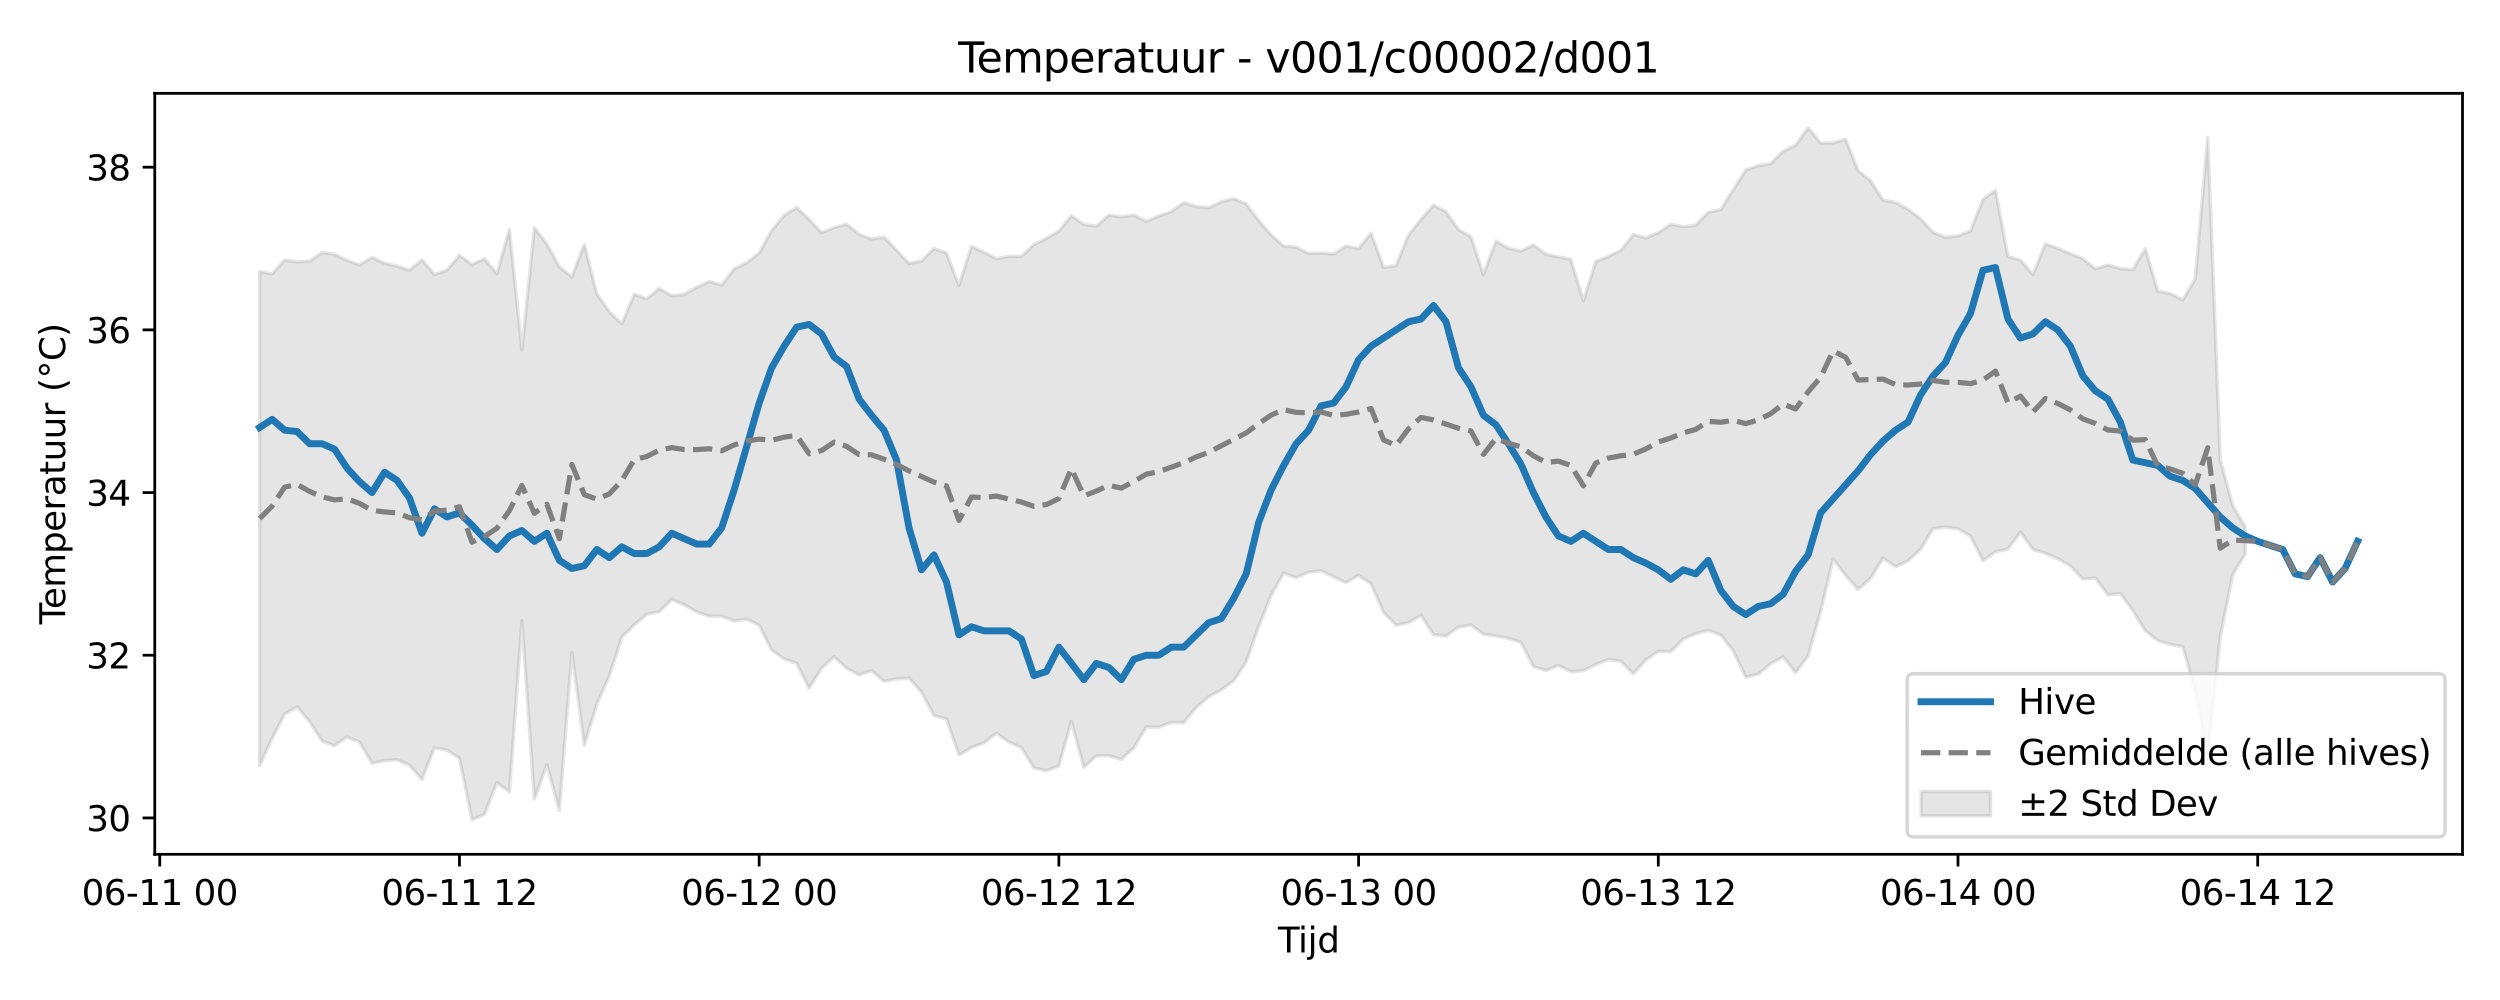 <?xml version="1.0" encoding="utf-8" standalone="no"?>
<!DOCTYPE svg PUBLIC "-//W3C//DTD SVG 1.1//EN"
  "http://www.w3.org/Graphics/SVG/1.1/DTD/svg11.dtd">
<svg xmlns:xlink="http://www.w3.org/1999/xlink" width="720pt" height="288pt" viewBox="0 0 720 288" xmlns="http://www.w3.org/2000/svg" version="1.1">
 <defs>
  <style type="text/css">*{stroke-linejoin: round; stroke-linecap: butt}</style>
 </defs>
 <g id="figure_1">
  <g id="patch_1">
   <path d="M 0 288 
L 720 288 
L 720 0 
L 0 0 
z
" style="fill: #ffffff"/>
  </g>
  <g id="axes_1">
   <g id="patch_2">
    <path d="M 44.57 246.04 
L 709.2 246.04 
L 709.2 26.88 
L 44.57 26.88 
z
" style="fill: #ffffff"/>
   </g>
   <g id="FillBetweenPolyCollection_1">
    <defs>
     <path id="m938de0f14d" d="M 74.78 -209.809 
L 74.78 -67.483 
L 78.377 -75.371 
L 81.973 -82.277 
L 85.57 -84.414 
L 89.166 -80.176 
L 92.763 -74.557 
L 96.359 -73.256 
L 99.956 -75.743 
L 103.552 -74.302 
L 107.149 -68.144 
L 110.745 -68.948 
L 114.342 -69.204 
L 117.938 -67.615 
L 121.535 -63.494 
L 125.131 -72.645 
L 128.728 -71.945 
L 132.324 -69.636 
L 135.921 -51.922 
L 139.517 -53.451 
L 143.114 -62.579 
L 146.71 -59.957 
L 150.307 -109.214 
L 153.903 -57.867 
L 157.5 -67.83 
L 161.096 -54.57 
L 164.693 -100.168 
L 168.289 -73.438 
L 171.885 -85.16 
L 175.482 -93.314 
L 179.078 -104.472 
L 182.675 -108.017 
L 186.271 -111.074 
L 189.868 -111.823 
L 193.464 -115.355 
L 197.061 -113.808 
L 200.657 -111.773 
L 204.254 -110.541 
L 207.85 -110.522 
L 211.447 -109.146 
L 215.043 -109.671 
L 218.64 -107.914 
L 222.236 -100.772 
L 225.833 -98.236 
L 229.429 -96.966 
L 233.026 -89.824 
L 236.622 -95.504 
L 240.219 -98.843 
L 243.815 -95.508 
L 247.412 -93.635 
L 251.008 -94.845 
L 254.605 -91.783 
L 258.201 -92.502 
L 261.798 -92.654 
L 265.394 -88.674 
L 268.991 -81.882 
L 272.587 -80.951 
L 276.183 -70.535 
L 279.78 -72.698 
L 283.376 -74.042 
L 286.973 -76.797 
L 290.569 -74.305 
L 294.166 -72.668 
L 297.762 -66.829 
L 301.359 -66.032 
L 304.955 -67.383 
L 308.552 -80.233 
L 312.148 -67.011 
L 315.745 -70.298 
L 319.341 -70.374 
L 322.938 -69.285 
L 326.534 -72.6 
L 330.131 -78.626 
L 333.727 -78.545 
L 337.324 -79.96 
L 340.92 -79.872 
L 344.517 -84.276 
L 348.113 -87.319 
L 351.71 -89.286 
L 355.306 -91.945 
L 358.903 -97.376 
L 362.499 -107.53 
L 366.096 -116.555 
L 369.692 -122.93 
L 373.289 -121.634 
L 376.885 -123.227 
L 380.481 -123.593 
L 384.078 -121.865 
L 387.674 -120.191 
L 391.271 -122.288 
L 394.867 -119.856 
L 398.464 -111.59 
L 402.06 -107.961 
L 405.657 -108.682 
L 409.253 -110.804 
L 412.85 -105.227 
L 416.446 -104.795 
L 420.043 -107.415 
L 423.639 -107.963 
L 427.236 -105.36 
L 430.832 -104.837 
L 434.429 -104.134 
L 438.025 -103.03 
L 441.622 -96.007 
L 445.218 -94.895 
L 448.815 -96.356 
L 452.411 -94.564 
L 456.008 -94.842 
L 459.604 -96.649 
L 463.201 -98.021 
L 466.797 -97.559 
L 470.394 -93.936 
L 473.99 -97.914 
L 477.587 -100.415 
L 481.183 -100.31 
L 484.779 -103.933 
L 488.376 -105.518 
L 491.972 -106.46 
L 495.569 -105.154 
L 499.165 -100.546 
L 502.762 -92.987 
L 506.358 -93.834 
L 509.955 -96.825 
L 513.551 -98.827 
L 517.148 -94.245 
L 520.744 -99.171 
L 524.341 -111.856 
L 527.937 -126.971 
L 531.534 -122.296 
L 535.13 -118.226 
L 538.727 -121.436 
L 542.323 -127.272 
L 545.92 -124.782 
L 549.516 -126.485 
L 553.113 -129.761 
L 556.709 -135.721 
L 560.306 -136.194 
L 563.902 -135.706 
L 567.499 -133.562 
L 571.095 -126.491 
L 574.692 -129.089 
L 578.288 -129.879 
L 581.885 -134.771 
L 585.481 -129.78 
L 589.077 -128.637 
L 592.674 -127.107 
L 596.27 -125.012 
L 599.867 -121.181 
L 603.463 -121.557 
L 607.06 -116.658 
L 610.656 -117.056 
L 614.253 -112.173 
L 617.849 -106.336 
L 621.446 -103.498 
L 625.042 -102.397 
L 628.639 -101.765 
L 632.235 -89.102 
L 635.832 -69.577 
L 639.428 -104.735 
L 643.025 -122.538 
L 646.621 -128.417 
L 646.621 -136.147 
L 646.621 -136.147 
L 643.025 -142.416 
L 639.428 -155.534 
L 635.832 -248.476 
L 632.235 -207.673 
L 628.639 -201.608 
L 625.042 -203.474 
L 621.446 -204.091 
L 617.849 -216.402 
L 614.253 -210.305 
L 610.656 -210.628 
L 607.06 -211.677 
L 603.463 -210.552 
L 599.867 -213.531 
L 596.27 -214.906 
L 592.674 -216.455 
L 589.077 -217.788 
L 585.481 -208.888 
L 581.885 -213.085 
L 578.288 -214.099 
L 574.692 -233.162 
L 571.095 -230.606 
L 567.499 -221.452 
L 563.902 -220.09 
L 560.306 -219.601 
L 556.709 -221.116 
L 553.113 -224.993 
L 549.516 -227.748 
L 545.92 -229.712 
L 542.323 -230.345 
L 538.727 -235.921 
L 535.13 -238.871 
L 531.534 -247.919 
L 527.937 -246.836 
L 524.341 -246.803 
L 520.744 -251.158 
L 517.148 -246.193 
L 513.551 -244.437 
L 509.955 -240.862 
L 506.358 -240.282 
L 502.762 -239.011 
L 499.165 -233.348 
L 495.569 -227.624 
L 491.972 -226.876 
L 488.376 -223.133 
L 484.779 -222.71 
L 481.183 -223.432 
L 477.587 -220.985 
L 473.99 -219.47 
L 470.394 -220.436 
L 466.797 -215.92 
L 463.201 -214.119 
L 459.604 -212.703 
L 456.008 -201.347 
L 452.411 -213.338 
L 448.815 -214 
L 445.218 -214.792 
L 441.622 -217.473 
L 438.025 -215.693 
L 434.429 -216.484 
L 430.832 -218.571 
L 427.236 -208.919 
L 423.639 -219.795 
L 420.043 -221.905 
L 416.446 -226.979 
L 412.85 -228.89 
L 409.253 -224.763 
L 405.657 -220.304 
L 402.06 -211.498 
L 398.464 -210.993 
L 394.867 -220.843 
L 391.271 -216.403 
L 387.674 -217.16 
L 384.078 -214.818 
L 380.481 -215.097 
L 376.885 -215.017 
L 373.289 -216.833 
L 369.692 -217.099 
L 366.096 -220.351 
L 362.499 -224.467 
L 358.903 -229.267 
L 355.306 -230.793 
L 351.71 -229.883 
L 348.113 -228.169 
L 344.517 -228.534 
L 340.92 -229.592 
L 337.324 -227.049 
L 333.727 -225.787 
L 330.131 -224.256 
L 326.534 -226.043 
L 322.938 -225.565 
L 319.341 -226.038 
L 315.745 -222.879 
L 312.148 -223.377 
L 308.552 -225.847 
L 304.955 -221.444 
L 301.359 -219.336 
L 297.762 -217.536 
L 294.166 -214.15 
L 290.569 -214.187 
L 286.973 -213.479 
L 283.376 -215.342 
L 279.78 -217.021 
L 276.183 -205.741 
L 272.587 -215.126 
L 268.991 -216.426 
L 265.394 -212.87 
L 261.798 -212.124 
L 258.201 -215.957 
L 254.605 -219.689 
L 251.008 -219.192 
L 247.412 -220.514 
L 243.815 -223.438 
L 240.219 -222.445 
L 236.622 -220.988 
L 233.026 -224.846 
L 229.429 -228.227 
L 225.833 -225.953 
L 222.236 -221.632 
L 218.64 -215.159 
L 215.043 -212.287 
L 211.447 -210.58 
L 207.85 -205.858 
L 204.254 -206.955 
L 200.657 -205.276 
L 197.061 -203.241 
L 193.464 -202.81 
L 189.868 -204.947 
L 186.271 -201.959 
L 182.675 -203.231 
L 179.078 -194.71 
L 175.482 -198.19 
L 171.885 -203.351 
L 168.289 -217.62 
L 164.693 -208.254 
L 161.096 -211.165 
L 157.5 -217.687 
L 153.903 -222.444 
L 150.307 -187.132 
L 146.71 -221.916 
L 143.114 -209.142 
L 139.517 -213.533 
L 135.921 -211.783 
L 132.324 -214.505 
L 128.728 -210.189 
L 125.131 -208.93 
L 121.535 -213.173 
L 117.938 -210.167 
L 114.342 -211.368 
L 110.745 -212.182 
L 107.149 -213.878 
L 103.552 -211.735 
L 99.956 -212.972 
L 96.359 -214.789 
L 92.763 -215.273 
L 89.166 -212.778 
L 85.57 -212.556 
L 81.973 -213.131 
L 78.377 -209.105 
L 74.78 -209.809 
z
" style="stroke: #808080; stroke-opacity: 0.2"/>
    </defs>
    <g clip-path="url(#p1be2d52d8b)">
     <use xlink:href="#m938de0f14d" x="0" y="288" style="fill: #808080; fill-opacity: 0.2; stroke: #808080; stroke-opacity: 0.2"/>
    </g>
   </g>
   <g id="matplotlib.axis_1">
    <g id="xtick_1">
     <g id="line2d_1">
      <defs>
       <path id="mebeffc615c" d="M 0 0 
L 0 3.5 
" style="stroke: #000000; stroke-width: 0.8"/>
      </defs>
      <g>
       <use xlink:href="#mebeffc615c" x="46.009" y="246.04" style="stroke: #000000; stroke-width: 0.8"/>
      </g>
     </g>
     <g id="text_1">
      <!-- 06-11 00 -->
      <g transform="translate(23.528 260.638) scale(0.1 -0.1)">
       <defs>
        <path id="DejaVuSans-30" d="M 2034 4250 
Q 1547 4250 1301 3770 
Q 1056 3291 1056 2328 
Q 1056 1369 1301 889 
Q 1547 409 2034 409 
Q 2525 409 2770 889 
Q 3016 1369 3016 2328 
Q 3016 3291 2770 3770 
Q 2525 4250 2034 4250 
z
M 2034 4750 
Q 2819 4750 3233 4129 
Q 3647 3509 3647 2328 
Q 3647 1150 3233 529 
Q 2819 -91 2034 -91 
Q 1250 -91 836 529 
Q 422 1150 422 2328 
Q 422 3509 836 4129 
Q 1250 4750 2034 4750 
z
" transform="scale(0.016)"/>
        <path id="DejaVuSans-36" d="M 2113 2584 
Q 1688 2584 1439 2293 
Q 1191 2003 1191 1497 
Q 1191 994 1439 701 
Q 1688 409 2113 409 
Q 2538 409 2786 701 
Q 3034 994 3034 1497 
Q 3034 2003 2786 2293 
Q 2538 2584 2113 2584 
z
M 3366 4563 
L 3366 3988 
Q 3128 4100 2886 4159 
Q 2644 4219 2406 4219 
Q 1781 4219 1451 3797 
Q 1122 3375 1075 2522 
Q 1259 2794 1537 2939 
Q 1816 3084 2150 3084 
Q 2853 3084 3261 2657 
Q 3669 2231 3669 1497 
Q 3669 778 3244 343 
Q 2819 -91 2113 -91 
Q 1303 -91 875 529 
Q 447 1150 447 2328 
Q 447 3434 972 4092 
Q 1497 4750 2381 4750 
Q 2619 4750 2861 4703 
Q 3103 4656 3366 4563 
z
" transform="scale(0.016)"/>
        <path id="DejaVuSans-2d" d="M 313 2009 
L 1997 2009 
L 1997 1497 
L 313 1497 
L 313 2009 
z
" transform="scale(0.016)"/>
        <path id="DejaVuSans-31" d="M 794 531 
L 1825 531 
L 1825 4091 
L 703 3866 
L 703 4441 
L 1819 4666 
L 2450 4666 
L 2450 531 
L 3481 531 
L 3481 0 
L 794 0 
L 794 531 
z
" transform="scale(0.016)"/>
        <path id="DejaVuSans-20" transform="scale(0.016)"/>
       </defs>
       <use xlink:href="#DejaVuSans-30"/>
       <use xlink:href="#DejaVuSans-36" transform="translate(63.623 0)"/>
       <use xlink:href="#DejaVuSans-2d" transform="translate(127.246 0)"/>
       <use xlink:href="#DejaVuSans-31" transform="translate(163.33 0)"/>
       <use xlink:href="#DejaVuSans-31" transform="translate(226.953 0)"/>
       <use xlink:href="#DejaVuSans-20" transform="translate(290.576 0)"/>
       <use xlink:href="#DejaVuSans-30" transform="translate(322.363 0)"/>
       <use xlink:href="#DejaVuSans-30" transform="translate(385.986 0)"/>
      </g>
     </g>
    </g>
    <g id="xtick_2">
     <g id="line2d_2">
      <g>
       <use xlink:href="#mebeffc615c" x="132.324" y="246.04" style="stroke: #000000; stroke-width: 0.8"/>
      </g>
     </g>
     <g id="text_2">
      <!-- 06-11 12 -->
      <g transform="translate(109.844 260.638) scale(0.1 -0.1)">
       <defs>
        <path id="DejaVuSans-32" d="M 1228 531 
L 3431 531 
L 3431 0 
L 469 0 
L 469 531 
Q 828 903 1448 1529 
Q 2069 2156 2228 2338 
Q 2531 2678 2651 2914 
Q 2772 3150 2772 3378 
Q 2772 3750 2511 3984 
Q 2250 4219 1831 4219 
Q 1534 4219 1204 4116 
Q 875 4013 500 3803 
L 500 4441 
Q 881 4594 1212 4672 
Q 1544 4750 1819 4750 
Q 2544 4750 2975 4387 
Q 3406 4025 3406 3419 
Q 3406 3131 3298 2873 
Q 3191 2616 2906 2266 
Q 2828 2175 2409 1742 
Q 1991 1309 1228 531 
z
" transform="scale(0.016)"/>
       </defs>
       <use xlink:href="#DejaVuSans-30"/>
       <use xlink:href="#DejaVuSans-36" transform="translate(63.623 0)"/>
       <use xlink:href="#DejaVuSans-2d" transform="translate(127.246 0)"/>
       <use xlink:href="#DejaVuSans-31" transform="translate(163.33 0)"/>
       <use xlink:href="#DejaVuSans-31" transform="translate(226.953 0)"/>
       <use xlink:href="#DejaVuSans-20" transform="translate(290.576 0)"/>
       <use xlink:href="#DejaVuSans-31" transform="translate(322.363 0)"/>
       <use xlink:href="#DejaVuSans-32" transform="translate(385.986 0)"/>
      </g>
     </g>
    </g>
    <g id="xtick_3">
     <g id="line2d_3">
      <g>
       <use xlink:href="#mebeffc615c" x="218.64" y="246.04" style="stroke: #000000; stroke-width: 0.8"/>
      </g>
     </g>
     <g id="text_3">
      <!-- 06-12 00 -->
      <g transform="translate(196.159 260.638) scale(0.1 -0.1)">
       <use xlink:href="#DejaVuSans-30"/>
       <use xlink:href="#DejaVuSans-36" transform="translate(63.623 0)"/>
       <use xlink:href="#DejaVuSans-2d" transform="translate(127.246 0)"/>
       <use xlink:href="#DejaVuSans-31" transform="translate(163.33 0)"/>
       <use xlink:href="#DejaVuSans-32" transform="translate(226.953 0)"/>
       <use xlink:href="#DejaVuSans-20" transform="translate(290.576 0)"/>
       <use xlink:href="#DejaVuSans-30" transform="translate(322.363 0)"/>
       <use xlink:href="#DejaVuSans-30" transform="translate(385.986 0)"/>
      </g>
     </g>
    </g>
    <g id="xtick_4">
     <g id="line2d_4">
      <g>
       <use xlink:href="#mebeffc615c" x="304.955" y="246.04" style="stroke: #000000; stroke-width: 0.8"/>
      </g>
     </g>
     <g id="text_4">
      <!-- 06-12 12 -->
      <g transform="translate(282.475 260.638) scale(0.1 -0.1)">
       <use xlink:href="#DejaVuSans-30"/>
       <use xlink:href="#DejaVuSans-36" transform="translate(63.623 0)"/>
       <use xlink:href="#DejaVuSans-2d" transform="translate(127.246 0)"/>
       <use xlink:href="#DejaVuSans-31" transform="translate(163.33 0)"/>
       <use xlink:href="#DejaVuSans-32" transform="translate(226.953 0)"/>
       <use xlink:href="#DejaVuSans-20" transform="translate(290.576 0)"/>
       <use xlink:href="#DejaVuSans-31" transform="translate(322.363 0)"/>
       <use xlink:href="#DejaVuSans-32" transform="translate(385.986 0)"/>
      </g>
     </g>
    </g>
    <g id="xtick_5">
     <g id="line2d_5">
      <g>
       <use xlink:href="#mebeffc615c" x="391.271" y="246.04" style="stroke: #000000; stroke-width: 0.8"/>
      </g>
     </g>
     <g id="text_5">
      <!-- 06-13 00 -->
      <g transform="translate(368.79 260.638) scale(0.1 -0.1)">
       <defs>
        <path id="DejaVuSans-33" d="M 2597 2516 
Q 3050 2419 3304 2112 
Q 3559 1806 3559 1356 
Q 3559 666 3084 287 
Q 2609 -91 1734 -91 
Q 1441 -91 1130 -33 
Q 819 25 488 141 
L 488 750 
Q 750 597 1062 519 
Q 1375 441 1716 441 
Q 2309 441 2620 675 
Q 2931 909 2931 1356 
Q 2931 1769 2642 2001 
Q 2353 2234 1838 2234 
L 1294 2234 
L 1294 2753 
L 1863 2753 
Q 2328 2753 2575 2939 
Q 2822 3125 2822 3475 
Q 2822 3834 2567 4026 
Q 2313 4219 1838 4219 
Q 1578 4219 1281 4162 
Q 984 4106 628 3988 
L 628 4550 
Q 988 4650 1302 4700 
Q 1616 4750 1894 4750 
Q 2613 4750 3031 4423 
Q 3450 4097 3450 3541 
Q 3450 3153 3228 2886 
Q 3006 2619 2597 2516 
z
" transform="scale(0.016)"/>
       </defs>
       <use xlink:href="#DejaVuSans-30"/>
       <use xlink:href="#DejaVuSans-36" transform="translate(63.623 0)"/>
       <use xlink:href="#DejaVuSans-2d" transform="translate(127.246 0)"/>
       <use xlink:href="#DejaVuSans-31" transform="translate(163.33 0)"/>
       <use xlink:href="#DejaVuSans-33" transform="translate(226.953 0)"/>
       <use xlink:href="#DejaVuSans-20" transform="translate(290.576 0)"/>
       <use xlink:href="#DejaVuSans-30" transform="translate(322.363 0)"/>
       <use xlink:href="#DejaVuSans-30" transform="translate(385.986 0)"/>
      </g>
     </g>
    </g>
    <g id="xtick_6">
     <g id="line2d_6">
      <g>
       <use xlink:href="#mebeffc615c" x="477.587" y="246.04" style="stroke: #000000; stroke-width: 0.8"/>
      </g>
     </g>
     <g id="text_6">
      <!-- 06-13 12 -->
      <g transform="translate(455.106 260.638) scale(0.1 -0.1)">
       <use xlink:href="#DejaVuSans-30"/>
       <use xlink:href="#DejaVuSans-36" transform="translate(63.623 0)"/>
       <use xlink:href="#DejaVuSans-2d" transform="translate(127.246 0)"/>
       <use xlink:href="#DejaVuSans-31" transform="translate(163.33 0)"/>
       <use xlink:href="#DejaVuSans-33" transform="translate(226.953 0)"/>
       <use xlink:href="#DejaVuSans-20" transform="translate(290.576 0)"/>
       <use xlink:href="#DejaVuSans-31" transform="translate(322.363 0)"/>
       <use xlink:href="#DejaVuSans-32" transform="translate(385.986 0)"/>
      </g>
     </g>
    </g>
    <g id="xtick_7">
     <g id="line2d_7">
      <g>
       <use xlink:href="#mebeffc615c" x="563.902" y="246.04" style="stroke: #000000; stroke-width: 0.8"/>
      </g>
     </g>
     <g id="text_7">
      <!-- 06-14 00 -->
      <g transform="translate(541.422 260.638) scale(0.1 -0.1)">
       <defs>
        <path id="DejaVuSans-34" d="M 2419 4116 
L 825 1625 
L 2419 1625 
L 2419 4116 
z
M 2253 4666 
L 3047 4666 
L 3047 1625 
L 3713 1625 
L 3713 1100 
L 3047 1100 
L 3047 0 
L 2419 0 
L 2419 1100 
L 313 1100 
L 313 1709 
L 2253 4666 
z
" transform="scale(0.016)"/>
       </defs>
       <use xlink:href="#DejaVuSans-30"/>
       <use xlink:href="#DejaVuSans-36" transform="translate(63.623 0)"/>
       <use xlink:href="#DejaVuSans-2d" transform="translate(127.246 0)"/>
       <use xlink:href="#DejaVuSans-31" transform="translate(163.33 0)"/>
       <use xlink:href="#DejaVuSans-34" transform="translate(226.953 0)"/>
       <use xlink:href="#DejaVuSans-20" transform="translate(290.576 0)"/>
       <use xlink:href="#DejaVuSans-30" transform="translate(322.363 0)"/>
       <use xlink:href="#DejaVuSans-30" transform="translate(385.986 0)"/>
      </g>
     </g>
    </g>
    <g id="xtick_8">
     <g id="line2d_8">
      <g>
       <use xlink:href="#mebeffc615c" x="650.218" y="246.04" style="stroke: #000000; stroke-width: 0.8"/>
      </g>
     </g>
     <g id="text_8">
      <!-- 06-14 12 -->
      <g transform="translate(627.737 260.638) scale(0.1 -0.1)">
       <use xlink:href="#DejaVuSans-30"/>
       <use xlink:href="#DejaVuSans-36" transform="translate(63.623 0)"/>
       <use xlink:href="#DejaVuSans-2d" transform="translate(127.246 0)"/>
       <use xlink:href="#DejaVuSans-31" transform="translate(163.33 0)"/>
       <use xlink:href="#DejaVuSans-34" transform="translate(226.953 0)"/>
       <use xlink:href="#DejaVuSans-20" transform="translate(290.576 0)"/>
       <use xlink:href="#DejaVuSans-31" transform="translate(322.363 0)"/>
       <use xlink:href="#DejaVuSans-32" transform="translate(385.986 0)"/>
      </g>
     </g>
    </g>
    <g id="text_9">
     <!-- Tijd -->
     <g transform="translate(368.035 274.317) scale(0.1 -0.1)">
      <defs>
       <path id="DejaVuSans-54" d="M -19 4666 
L 3928 4666 
L 3928 4134 
L 2272 4134 
L 2272 0 
L 1638 0 
L 1638 4134 
L -19 4134 
L -19 4666 
z
" transform="scale(0.016)"/>
       <path id="DejaVuSans-69" d="M 603 3500 
L 1178 3500 
L 1178 0 
L 603 0 
L 603 3500 
z
M 603 4863 
L 1178 4863 
L 1178 4134 
L 603 4134 
L 603 4863 
z
" transform="scale(0.016)"/>
       <path id="DejaVuSans-6a" d="M 603 3500 
L 1178 3500 
L 1178 -63 
Q 1178 -731 923 -1031 
Q 669 -1331 103 -1331 
L -116 -1331 
L -116 -844 
L 38 -844 
Q 366 -844 484 -692 
Q 603 -541 603 -63 
L 603 3500 
z
M 603 4863 
L 1178 4863 
L 1178 4134 
L 603 4134 
L 603 4863 
z
" transform="scale(0.016)"/>
       <path id="DejaVuSans-64" d="M 2906 2969 
L 2906 4863 
L 3481 4863 
L 3481 0 
L 2906 0 
L 2906 525 
Q 2725 213 2448 61 
Q 2172 -91 1784 -91 
Q 1150 -91 751 415 
Q 353 922 353 1747 
Q 353 2572 751 3078 
Q 1150 3584 1784 3584 
Q 2172 3584 2448 3432 
Q 2725 3281 2906 2969 
z
M 947 1747 
Q 947 1113 1208 752 
Q 1469 391 1925 391 
Q 2381 391 2643 752 
Q 2906 1113 2906 1747 
Q 2906 2381 2643 2742 
Q 2381 3103 1925 3103 
Q 1469 3103 1208 2742 
Q 947 2381 947 1747 
z
" transform="scale(0.016)"/>
      </defs>
      <use xlink:href="#DejaVuSans-54"/>
      <use xlink:href="#DejaVuSans-69" transform="translate(57.959 0)"/>
      <use xlink:href="#DejaVuSans-6a" transform="translate(85.742 0)"/>
      <use xlink:href="#DejaVuSans-64" transform="translate(113.525 0)"/>
     </g>
    </g>
   </g>
   <g id="matplotlib.axis_2">
    <g id="ytick_1">
     <g id="line2d_9">
      <defs>
       <path id="mb21bb907fb" d="M 0 0 
L -3.5 0 
" style="stroke: #000000; stroke-width: 0.8"/>
      </defs>
      <g>
       <use xlink:href="#mb21bb907fb" x="44.57" y="235.562" style="stroke: #000000; stroke-width: 0.8"/>
      </g>
     </g>
     <g id="text_10">
      <!-- 30 -->
      <g transform="translate(24.845 239.361) scale(0.1 -0.1)">
       <use xlink:href="#DejaVuSans-33"/>
       <use xlink:href="#DejaVuSans-30" transform="translate(63.623 0)"/>
      </g>
     </g>
    </g>
    <g id="ytick_2">
     <g id="line2d_10">
      <g>
       <use xlink:href="#mb21bb907fb" x="44.57" y="188.71" style="stroke: #000000; stroke-width: 0.8"/>
      </g>
     </g>
     <g id="text_11">
      <!-- 32 -->
      <g transform="translate(24.845 192.509) scale(0.1 -0.1)">
       <use xlink:href="#DejaVuSans-33"/>
       <use xlink:href="#DejaVuSans-32" transform="translate(63.623 0)"/>
      </g>
     </g>
    </g>
    <g id="ytick_3">
     <g id="line2d_11">
      <g>
       <use xlink:href="#mb21bb907fb" x="44.57" y="141.858" style="stroke: #000000; stroke-width: 0.8"/>
      </g>
     </g>
     <g id="text_12">
      <!-- 34 -->
      <g transform="translate(24.845 145.657) scale(0.1 -0.1)">
       <use xlink:href="#DejaVuSans-33"/>
       <use xlink:href="#DejaVuSans-34" transform="translate(63.623 0)"/>
      </g>
     </g>
    </g>
    <g id="ytick_4">
     <g id="line2d_12">
      <g>
       <use xlink:href="#mb21bb907fb" x="44.57" y="95.006" style="stroke: #000000; stroke-width: 0.8"/>
      </g>
     </g>
     <g id="text_13">
      <!-- 36 -->
      <g transform="translate(24.845 98.805) scale(0.1 -0.1)">
       <use xlink:href="#DejaVuSans-33"/>
       <use xlink:href="#DejaVuSans-36" transform="translate(63.623 0)"/>
      </g>
     </g>
    </g>
    <g id="ytick_5">
     <g id="line2d_13">
      <g>
       <use xlink:href="#mb21bb907fb" x="44.57" y="48.154" style="stroke: #000000; stroke-width: 0.8"/>
      </g>
     </g>
     <g id="text_14">
      <!-- 38 -->
      <g transform="translate(24.845 51.953) scale(0.1 -0.1)">
       <defs>
        <path id="DejaVuSans-38" d="M 2034 2216 
Q 1584 2216 1326 1975 
Q 1069 1734 1069 1313 
Q 1069 891 1326 650 
Q 1584 409 2034 409 
Q 2484 409 2743 651 
Q 3003 894 3003 1313 
Q 3003 1734 2745 1975 
Q 2488 2216 2034 2216 
z
M 1403 2484 
Q 997 2584 770 2862 
Q 544 3141 544 3541 
Q 544 4100 942 4425 
Q 1341 4750 2034 4750 
Q 2731 4750 3128 4425 
Q 3525 4100 3525 3541 
Q 3525 3141 3298 2862 
Q 3072 2584 2669 2484 
Q 3125 2378 3379 2068 
Q 3634 1759 3634 1313 
Q 3634 634 3220 271 
Q 2806 -91 2034 -91 
Q 1263 -91 848 271 
Q 434 634 434 1313 
Q 434 1759 690 2068 
Q 947 2378 1403 2484 
z
M 1172 3481 
Q 1172 3119 1398 2916 
Q 1625 2713 2034 2713 
Q 2441 2713 2670 2916 
Q 2900 3119 2900 3481 
Q 2900 3844 2670 4047 
Q 2441 4250 2034 4250 
Q 1625 4250 1398 4047 
Q 1172 3844 1172 3481 
z
" transform="scale(0.016)"/>
       </defs>
       <use xlink:href="#DejaVuSans-33"/>
       <use xlink:href="#DejaVuSans-38" transform="translate(63.623 0)"/>
      </g>
     </g>
    </g>
    <g id="text_15">
     <!-- Temperatuur (°C) -->
     <g transform="translate(18.765 179.816) rotate(-90) scale(0.1 -0.1)">
      <defs>
       <path id="DejaVuSans-65" d="M 3597 1894 
L 3597 1613 
L 953 1613 
Q 991 1019 1311 708 
Q 1631 397 2203 397 
Q 2534 397 2845 478 
Q 3156 559 3463 722 
L 3463 178 
Q 3153 47 2828 -22 
Q 2503 -91 2169 -91 
Q 1331 -91 842 396 
Q 353 884 353 1716 
Q 353 2575 817 3079 
Q 1281 3584 2069 3584 
Q 2775 3584 3186 3129 
Q 3597 2675 3597 1894 
z
M 3022 2063 
Q 3016 2534 2758 2815 
Q 2500 3097 2075 3097 
Q 1594 3097 1305 2825 
Q 1016 2553 972 2059 
L 3022 2063 
z
" transform="scale(0.016)"/>
       <path id="DejaVuSans-6d" d="M 3328 2828 
Q 3544 3216 3844 3400 
Q 4144 3584 4550 3584 
Q 5097 3584 5394 3201 
Q 5691 2819 5691 2113 
L 5691 0 
L 5113 0 
L 5113 2094 
Q 5113 2597 4934 2840 
Q 4756 3084 4391 3084 
Q 3944 3084 3684 2787 
Q 3425 2491 3425 1978 
L 3425 0 
L 2847 0 
L 2847 2094 
Q 2847 2600 2669 2842 
Q 2491 3084 2119 3084 
Q 1678 3084 1418 2786 
Q 1159 2488 1159 1978 
L 1159 0 
L 581 0 
L 581 3500 
L 1159 3500 
L 1159 2956 
Q 1356 3278 1631 3431 
Q 1906 3584 2284 3584 
Q 2666 3584 2933 3390 
Q 3200 3197 3328 2828 
z
" transform="scale(0.016)"/>
       <path id="DejaVuSans-70" d="M 1159 525 
L 1159 -1331 
L 581 -1331 
L 581 3500 
L 1159 3500 
L 1159 2969 
Q 1341 3281 1617 3432 
Q 1894 3584 2278 3584 
Q 2916 3584 3314 3078 
Q 3713 2572 3713 1747 
Q 3713 922 3314 415 
Q 2916 -91 2278 -91 
Q 1894 -91 1617 61 
Q 1341 213 1159 525 
z
M 3116 1747 
Q 3116 2381 2855 2742 
Q 2594 3103 2138 3103 
Q 1681 3103 1420 2742 
Q 1159 2381 1159 1747 
Q 1159 1113 1420 752 
Q 1681 391 2138 391 
Q 2594 391 2855 752 
Q 3116 1113 3116 1747 
z
" transform="scale(0.016)"/>
       <path id="DejaVuSans-72" d="M 2631 2963 
Q 2534 3019 2420 3045 
Q 2306 3072 2169 3072 
Q 1681 3072 1420 2755 
Q 1159 2438 1159 1844 
L 1159 0 
L 581 0 
L 581 3500 
L 1159 3500 
L 1159 2956 
Q 1341 3275 1631 3429 
Q 1922 3584 2338 3584 
Q 2397 3584 2469 3576 
Q 2541 3569 2628 3553 
L 2631 2963 
z
" transform="scale(0.016)"/>
       <path id="DejaVuSans-61" d="M 2194 1759 
Q 1497 1759 1228 1600 
Q 959 1441 959 1056 
Q 959 750 1161 570 
Q 1363 391 1709 391 
Q 2188 391 2477 730 
Q 2766 1069 2766 1631 
L 2766 1759 
L 2194 1759 
z
M 3341 1997 
L 3341 0 
L 2766 0 
L 2766 531 
Q 2569 213 2275 61 
Q 1981 -91 1556 -91 
Q 1019 -91 701 211 
Q 384 513 384 1019 
Q 384 1609 779 1909 
Q 1175 2209 1959 2209 
L 2766 2209 
L 2766 2266 
Q 2766 2663 2505 2880 
Q 2244 3097 1772 3097 
Q 1472 3097 1187 3025 
Q 903 2953 641 2809 
L 641 3341 
Q 956 3463 1253 3523 
Q 1550 3584 1831 3584 
Q 2591 3584 2966 3190 
Q 3341 2797 3341 1997 
z
" transform="scale(0.016)"/>
       <path id="DejaVuSans-74" d="M 1172 4494 
L 1172 3500 
L 2356 3500 
L 2356 3053 
L 1172 3053 
L 1172 1153 
Q 1172 725 1289 603 
Q 1406 481 1766 481 
L 2356 481 
L 2356 0 
L 1766 0 
Q 1100 0 847 248 
Q 594 497 594 1153 
L 594 3053 
L 172 3053 
L 172 3500 
L 594 3500 
L 594 4494 
L 1172 4494 
z
" transform="scale(0.016)"/>
       <path id="DejaVuSans-75" d="M 544 1381 
L 544 3500 
L 1119 3500 
L 1119 1403 
Q 1119 906 1312 657 
Q 1506 409 1894 409 
Q 2359 409 2629 706 
Q 2900 1003 2900 1516 
L 2900 3500 
L 3475 3500 
L 3475 0 
L 2900 0 
L 2900 538 
Q 2691 219 2414 64 
Q 2138 -91 1772 -91 
Q 1169 -91 856 284 
Q 544 659 544 1381 
z
M 1991 3584 
L 1991 3584 
z
" transform="scale(0.016)"/>
       <path id="DejaVuSans-28" d="M 1984 4856 
Q 1566 4138 1362 3434 
Q 1159 2731 1159 2009 
Q 1159 1288 1364 580 
Q 1569 -128 1984 -844 
L 1484 -844 
Q 1016 -109 783 600 
Q 550 1309 550 2009 
Q 550 2706 781 3412 
Q 1013 4119 1484 4856 
L 1984 4856 
z
" transform="scale(0.016)"/>
       <path id="DejaVuSans-b0" d="M 1600 4347 
Q 1350 4347 1178 4173 
Q 1006 4000 1006 3750 
Q 1006 3503 1178 3333 
Q 1350 3163 1600 3163 
Q 1850 3163 2022 3333 
Q 2194 3503 2194 3750 
Q 2194 3997 2020 4172 
Q 1847 4347 1600 4347 
z
M 1600 4750 
Q 1800 4750 1984 4673 
Q 2169 4597 2303 4453 
Q 2447 4313 2519 4134 
Q 2591 3956 2591 3750 
Q 2591 3338 2302 3052 
Q 2013 2766 1594 2766 
Q 1172 2766 890 3047 
Q 609 3328 609 3750 
Q 609 4169 896 4459 
Q 1184 4750 1600 4750 
z
" transform="scale(0.016)"/>
       <path id="DejaVuSans-43" d="M 4122 4306 
L 4122 3641 
Q 3803 3938 3442 4084 
Q 3081 4231 2675 4231 
Q 1875 4231 1450 3742 
Q 1025 3253 1025 2328 
Q 1025 1406 1450 917 
Q 1875 428 2675 428 
Q 3081 428 3442 575 
Q 3803 722 4122 1019 
L 4122 359 
Q 3791 134 3420 21 
Q 3050 -91 2638 -91 
Q 1578 -91 968 557 
Q 359 1206 359 2328 
Q 359 3453 968 4101 
Q 1578 4750 2638 4750 
Q 3056 4750 3426 4639 
Q 3797 4528 4122 4306 
z
" transform="scale(0.016)"/>
       <path id="DejaVuSans-29" d="M 513 4856 
L 1013 4856 
Q 1481 4119 1714 3412 
Q 1947 2706 1947 2009 
Q 1947 1309 1714 600 
Q 1481 -109 1013 -844 
L 513 -844 
Q 928 -128 1133 580 
Q 1338 1288 1338 2009 
Q 1338 2731 1133 3434 
Q 928 4138 513 4856 
z
" transform="scale(0.016)"/>
      </defs>
      <use xlink:href="#DejaVuSans-54"/>
      <use xlink:href="#DejaVuSans-65" transform="translate(44.084 0)"/>
      <use xlink:href="#DejaVuSans-6d" transform="translate(105.607 0)"/>
      <use xlink:href="#DejaVuSans-70" transform="translate(203.02 0)"/>
      <use xlink:href="#DejaVuSans-65" transform="translate(266.496 0)"/>
      <use xlink:href="#DejaVuSans-72" transform="translate(328.02 0)"/>
      <use xlink:href="#DejaVuSans-61" transform="translate(369.133 0)"/>
      <use xlink:href="#DejaVuSans-74" transform="translate(430.412 0)"/>
      <use xlink:href="#DejaVuSans-75" transform="translate(469.621 0)"/>
      <use xlink:href="#DejaVuSans-75" transform="translate(533 0)"/>
      <use xlink:href="#DejaVuSans-72" transform="translate(596.379 0)"/>
      <use xlink:href="#DejaVuSans-20" transform="translate(637.492 0)"/>
      <use xlink:href="#DejaVuSans-28" transform="translate(669.279 0)"/>
      <use xlink:href="#DejaVuSans-b0" transform="translate(708.293 0)"/>
      <use xlink:href="#DejaVuSans-43" transform="translate(758.293 0)"/>
      <use xlink:href="#DejaVuSans-29" transform="translate(828.117 0)"/>
     </g>
    </g>
   </g>
   <g id="line2d_14">
    <path d="M 74.78 123.117 
L 78.377 120.774 
L 81.973 123.898 
L 85.57 124.288 
L 89.166 127.802 
L 92.763 127.802 
L 96.359 129.364 
L 99.956 134.83 
L 103.552 138.734 
L 107.149 141.858 
L 110.745 136.001 
L 114.342 138.344 
L 117.938 143.419 
L 121.535 153.571 
L 125.131 146.543 
L 128.728 148.886 
L 132.324 147.714 
L 135.921 151.228 
L 139.517 155.132 
L 143.114 158.256 
L 146.71 154.352 
L 150.307 152.79 
L 153.903 155.913 
L 157.5 153.571 
L 161.096 161.379 
L 164.693 163.722 
L 168.289 162.941 
L 171.885 158.256 
L 175.482 160.599 
L 179.078 157.475 
L 182.675 159.427 
L 186.271 159.427 
L 189.868 157.475 
L 193.464 153.571 
L 200.657 156.694 
L 204.254 156.694 
L 207.85 152.009 
L 211.447 141.077 
L 218.64 116.089 
L 222.236 105.938 
L 225.833 99.691 
L 229.429 94.225 
L 233.026 93.444 
L 236.622 96.177 
L 240.219 102.814 
L 243.815 105.547 
L 247.412 114.918 
L 251.008 119.603 
L 254.605 123.898 
L 258.201 132.487 
L 261.798 152.009 
L 265.394 164.112 
L 268.991 159.818 
L 272.587 167.626 
L 276.183 182.853 
L 279.78 180.511 
L 283.376 181.682 
L 290.569 181.682 
L 294.166 184.025 
L 297.762 194.566 
L 301.359 193.395 
L 304.955 186.367 
L 312.148 195.738 
L 315.745 191.052 
L 319.341 192.224 
L 322.938 195.738 
L 326.534 189.881 
L 330.131 188.71 
L 333.727 188.71 
L 337.324 186.367 
L 340.92 186.367 
L 348.113 179.339 
L 351.71 178.168 
L 355.306 172.312 
L 358.903 165.284 
L 362.499 150.447 
L 366.096 141.077 
L 369.692 134.049 
L 373.289 127.802 
L 376.885 123.898 
L 380.481 116.87 
L 384.078 116.089 
L 387.674 111.404 
L 391.271 103.595 
L 394.867 99.691 
L 405.657 92.663 
L 409.253 91.882 
L 412.85 87.978 
L 416.446 92.663 
L 420.043 105.938 
L 423.639 111.404 
L 427.236 119.603 
L 430.832 122.336 
L 434.429 127.802 
L 438.025 133.659 
L 441.622 141.858 
L 445.218 148.886 
L 448.815 154.352 
L 452.411 155.913 
L 456.008 153.571 
L 463.201 158.256 
L 466.797 158.256 
L 470.394 160.599 
L 473.99 162.16 
L 477.587 164.112 
L 481.183 166.846 
L 484.779 164.112 
L 488.376 165.284 
L 491.972 161.379 
L 495.569 169.969 
L 499.165 174.654 
L 502.762 176.997 
L 506.358 174.654 
L 509.955 173.873 
L 513.551 171.14 
L 517.148 164.503 
L 520.744 159.818 
L 524.341 147.714 
L 535.13 135.611 
L 538.727 130.926 
L 542.323 127.021 
L 545.92 123.898 
L 549.516 121.555 
L 553.113 113.746 
L 556.709 108.28 
L 560.306 104.376 
L 563.902 96.567 
L 567.499 90.32 
L 571.095 77.827 
L 574.692 77.046 
L 578.288 91.882 
L 581.885 97.348 
L 585.481 96.177 
L 589.077 92.663 
L 592.674 95.006 
L 596.27 99.691 
L 599.867 108.28 
L 603.463 112.575 
L 607.06 114.918 
L 610.656 121.555 
L 614.253 132.487 
L 621.446 134.049 
L 625.042 137.173 
L 628.639 138.344 
L 632.235 140.686 
L 639.428 148.886 
L 643.025 152.009 
L 646.621 154.352 
L 650.218 155.913 
L 657.411 158.256 
L 661.007 165.284 
L 664.604 166.065 
L 668.2 160.599 
L 671.797 167.626 
L 675.393 163.722 
L 678.99 155.913 
L 678.99 155.913 
" clip-path="url(#p1be2d52d8b)" style="fill: none; stroke: #1f77b4; stroke-width: 2; stroke-linecap: square"/>
   </g>
   <g id="line2d_15">
    <path d="M 74.78 149.354 
L 78.377 145.762 
L 81.973 140.296 
L 85.57 139.515 
L 89.166 141.523 
L 92.763 143.085 
L 96.359 143.977 
L 99.956 143.643 
L 103.552 144.981 
L 107.149 146.989 
L 110.745 147.435 
L 114.342 147.714 
L 117.938 149.109 
L 121.535 149.666 
L 125.131 147.212 
L 128.728 146.933 
L 132.324 145.929 
L 135.921 156.148 
L 139.517 154.508 
L 143.114 152.139 
L 146.71 147.064 
L 150.307 139.827 
L 153.903 147.844 
L 157.5 145.241 
L 161.096 155.132 
L 164.693 133.789 
L 168.289 142.471 
L 171.885 143.745 
L 175.482 142.248 
L 179.078 138.409 
L 182.675 132.376 
L 186.271 131.483 
L 189.868 129.615 
L 193.464 128.918 
L 197.061 129.475 
L 200.657 129.475 
L 204.254 129.252 
L 207.85 129.81 
L 211.447 128.137 
L 215.043 127.021 
L 218.64 126.463 
L 222.236 126.798 
L 225.833 125.906 
L 229.429 125.404 
L 233.026 130.665 
L 236.622 129.754 
L 240.219 127.356 
L 243.815 128.527 
L 247.412 130.926 
L 251.008 130.981 
L 254.605 132.264 
L 258.201 133.77 
L 261.798 135.611 
L 268.991 138.846 
L 272.587 139.961 
L 276.183 149.862 
L 279.78 143.141 
L 283.376 143.308 
L 286.973 142.862 
L 294.166 144.591 
L 297.762 145.818 
L 301.359 145.316 
L 304.955 143.587 
L 308.552 134.96 
L 312.148 142.806 
L 315.745 141.412 
L 319.341 139.794 
L 322.938 140.575 
L 326.534 138.678 
L 330.131 136.559 
L 333.727 135.834 
L 340.92 133.268 
L 344.517 131.595 
L 348.113 130.256 
L 358.903 124.679 
L 362.499 122.001 
L 366.096 119.547 
L 369.692 117.985 
L 373.289 118.766 
L 376.885 118.878 
L 380.481 118.655 
L 384.078 119.659 
L 387.674 119.324 
L 391.271 118.655 
L 394.867 117.651 
L 398.464 126.709 
L 402.06 128.271 
L 405.657 123.507 
L 409.253 120.217 
L 412.85 120.942 
L 420.043 123.34 
L 423.639 124.121 
L 427.236 130.861 
L 430.832 126.296 
L 434.429 127.691 
L 438.025 128.639 
L 441.622 131.26 
L 445.218 133.157 
L 448.815 132.822 
L 452.411 134.049 
L 456.008 139.906 
L 459.604 133.324 
L 463.201 131.93 
L 466.797 131.26 
L 470.394 130.814 
L 473.99 129.308 
L 477.587 127.3 
L 481.183 126.129 
L 484.779 124.679 
L 488.376 123.675 
L 491.972 121.332 
L 495.569 121.611 
L 499.165 121.053 
L 502.762 122.001 
L 506.358 120.942 
L 509.955 119.157 
L 513.551 116.368 
L 517.148 117.781 
L 520.744 112.835 
L 524.341 108.671 
L 527.937 101.096 
L 531.534 102.892 
L 535.13 109.452 
L 542.323 109.191 
L 545.92 110.753 
L 549.516 110.883 
L 553.113 110.623 
L 556.709 109.582 
L 560.306 110.102 
L 563.902 110.102 
L 567.499 110.493 
L 571.095 109.452 
L 574.692 106.875 
L 578.288 116.011 
L 581.885 114.072 
L 585.481 118.666 
L 589.077 114.788 
L 592.674 116.219 
L 596.27 118.041 
L 599.867 120.644 
L 603.463 121.946 
L 607.06 123.833 
L 610.656 124.158 
L 614.253 126.761 
L 617.849 126.631 
L 621.446 134.205 
L 625.042 135.064 
L 628.639 136.314 
L 632.235 139.613 
L 635.832 128.973 
L 639.428 157.866 
L 643.025 155.523 
L 650.218 155.913 
L 657.411 158.256 
L 661.007 165.284 
L 664.604 166.065 
L 668.2 160.599 
L 671.797 167.626 
L 675.393 163.722 
L 678.99 155.913 
L 678.99 155.913 
" clip-path="url(#p1be2d52d8b)" style="fill: none; stroke-dasharray: 5.55,2.4; stroke-dashoffset: 0; stroke: #808080; stroke-width: 1.5"/>
   </g>
   <g id="patch_3">
    <path d="M 44.57 246.04 
L 44.57 26.88 
" style="fill: none; stroke: #000000; stroke-width: 0.8; stroke-linejoin: miter; stroke-linecap: square"/>
   </g>
   <g id="patch_4">
    <path d="M 709.2 246.04 
L 709.2 26.88 
" style="fill: none; stroke: #000000; stroke-width: 0.8; stroke-linejoin: miter; stroke-linecap: square"/>
   </g>
   <g id="patch_5">
    <path d="M 44.57 246.04 
L 709.2 246.04 
" style="fill: none; stroke: #000000; stroke-width: 0.8; stroke-linejoin: miter; stroke-linecap: square"/>
   </g>
   <g id="patch_6">
    <path d="M 44.57 26.88 
L 709.2 26.88 
" style="fill: none; stroke: #000000; stroke-width: 0.8; stroke-linejoin: miter; stroke-linecap: square"/>
   </g>
   <g id="text_16">
    <!-- Temperatuur - v001/c00002/d001 -->
    <g transform="translate(275.963 20.88) scale(0.12 -0.12)">
     <defs>
      <path id="DejaVuSans-76" d="M 191 3500 
L 800 3500 
L 1894 563 
L 2988 3500 
L 3597 3500 
L 2284 0 
L 1503 0 
L 191 3500 
z
" transform="scale(0.016)"/>
      <path id="DejaVuSans-2f" d="M 1625 4666 
L 2156 4666 
L 531 -594 
L 0 -594 
L 1625 4666 
z
" transform="scale(0.016)"/>
      <path id="DejaVuSans-63" d="M 3122 3366 
L 3122 2828 
Q 2878 2963 2633 3030 
Q 2388 3097 2138 3097 
Q 1578 3097 1268 2742 
Q 959 2388 959 1747 
Q 959 1106 1268 751 
Q 1578 397 2138 397 
Q 2388 397 2633 464 
Q 2878 531 3122 666 
L 3122 134 
Q 2881 22 2623 -34 
Q 2366 -91 2075 -91 
Q 1284 -91 818 406 
Q 353 903 353 1747 
Q 353 2603 823 3093 
Q 1294 3584 2113 3584 
Q 2378 3584 2631 3529 
Q 2884 3475 3122 3366 
z
" transform="scale(0.016)"/>
     </defs>
     <use xlink:href="#DejaVuSans-54"/>
     <use xlink:href="#DejaVuSans-65" transform="translate(44.084 0)"/>
     <use xlink:href="#DejaVuSans-6d" transform="translate(105.607 0)"/>
     <use xlink:href="#DejaVuSans-70" transform="translate(203.02 0)"/>
     <use xlink:href="#DejaVuSans-65" transform="translate(266.496 0)"/>
     <use xlink:href="#DejaVuSans-72" transform="translate(328.02 0)"/>
     <use xlink:href="#DejaVuSans-61" transform="translate(369.133 0)"/>
     <use xlink:href="#DejaVuSans-74" transform="translate(430.412 0)"/>
     <use xlink:href="#DejaVuSans-75" transform="translate(469.621 0)"/>
     <use xlink:href="#DejaVuSans-75" transform="translate(533 0)"/>
     <use xlink:href="#DejaVuSans-72" transform="translate(596.379 0)"/>
     <use xlink:href="#DejaVuSans-20" transform="translate(637.492 0)"/>
     <use xlink:href="#DejaVuSans-2d" transform="translate(669.279 0)"/>
     <use xlink:href="#DejaVuSans-20" transform="translate(705.363 0)"/>
     <use xlink:href="#DejaVuSans-76" transform="translate(737.15 0)"/>
     <use xlink:href="#DejaVuSans-30" transform="translate(796.33 0)"/>
     <use xlink:href="#DejaVuSans-30" transform="translate(859.953 0)"/>
     <use xlink:href="#DejaVuSans-31" transform="translate(923.576 0)"/>
     <use xlink:href="#DejaVuSans-2f" transform="translate(987.199 0)"/>
     <use xlink:href="#DejaVuSans-63" transform="translate(1020.891 0)"/>
     <use xlink:href="#DejaVuSans-30" transform="translate(1075.871 0)"/>
     <use xlink:href="#DejaVuSans-30" transform="translate(1139.494 0)"/>
     <use xlink:href="#DejaVuSans-30" transform="translate(1203.117 0)"/>
     <use xlink:href="#DejaVuSans-30" transform="translate(1266.74 0)"/>
     <use xlink:href="#DejaVuSans-32" transform="translate(1330.363 0)"/>
     <use xlink:href="#DejaVuSans-2f" transform="translate(1393.986 0)"/>
     <use xlink:href="#DejaVuSans-64" transform="translate(1427.678 0)"/>
     <use xlink:href="#DejaVuSans-30" transform="translate(1491.154 0)"/>
     <use xlink:href="#DejaVuSans-30" transform="translate(1554.777 0)"/>
     <use xlink:href="#DejaVuSans-31" transform="translate(1618.4 0)"/>
    </g>
   </g>
   <g id="legend_1">
    <g id="patch_7">
     <path d="M 551.256 241.04 
L 702.2 241.04 
Q 704.2 241.04 704.2 239.04 
L 704.2 196.006 
Q 704.2 194.006 702.2 194.006 
L 551.256 194.006 
Q 549.256 194.006 549.256 196.006 
L 549.256 239.04 
Q 549.256 241.04 551.256 241.04 
z
" style="fill: #ffffff; opacity: 0.8; stroke: #cccccc; stroke-linejoin: miter"/>
    </g>
    <g id="line2d_16">
     <path d="M 553.256 202.104 
L 563.256 202.104 
L 573.256 202.104 
" style="fill: none; stroke: #1f77b4; stroke-width: 2; stroke-linecap: square"/>
    </g>
    <g id="text_17">
     <!-- Hive -->
     <g transform="translate(581.256 205.604) scale(0.1 -0.1)">
      <defs>
       <path id="DejaVuSans-48" d="M 628 4666 
L 1259 4666 
L 1259 2753 
L 3553 2753 
L 3553 4666 
L 4184 4666 
L 4184 0 
L 3553 0 
L 3553 2222 
L 1259 2222 
L 1259 0 
L 628 0 
L 628 4666 
z
" transform="scale(0.016)"/>
      </defs>
      <use xlink:href="#DejaVuSans-48"/>
      <use xlink:href="#DejaVuSans-69" transform="translate(75.195 0)"/>
      <use xlink:href="#DejaVuSans-76" transform="translate(102.979 0)"/>
      <use xlink:href="#DejaVuSans-65" transform="translate(162.158 0)"/>
     </g>
    </g>
    <g id="line2d_17">
     <path d="M 553.256 216.782 
L 563.256 216.782 
L 573.256 216.782 
" style="fill: none; stroke-dasharray: 5.55,2.4; stroke-dashoffset: 0; stroke: #808080; stroke-width: 1.5"/>
    </g>
    <g id="text_18">
     <!-- Gemiddelde (alle hives) -->
     <g transform="translate(581.256 220.282) scale(0.1 -0.1)">
      <defs>
       <path id="DejaVuSans-47" d="M 3809 666 
L 3809 1919 
L 2778 1919 
L 2778 2438 
L 4434 2438 
L 4434 434 
Q 4069 175 3628 42 
Q 3188 -91 2688 -91 
Q 1594 -91 976 548 
Q 359 1188 359 2328 
Q 359 3472 976 4111 
Q 1594 4750 2688 4750 
Q 3144 4750 3555 4637 
Q 3966 4525 4313 4306 
L 4313 3634 
Q 3963 3931 3569 4081 
Q 3175 4231 2741 4231 
Q 1884 4231 1454 3753 
Q 1025 3275 1025 2328 
Q 1025 1384 1454 906 
Q 1884 428 2741 428 
Q 3075 428 3337 486 
Q 3600 544 3809 666 
z
" transform="scale(0.016)"/>
       <path id="DejaVuSans-6c" d="M 603 4863 
L 1178 4863 
L 1178 0 
L 603 0 
L 603 4863 
z
" transform="scale(0.016)"/>
       <path id="DejaVuSans-68" d="M 3513 2113 
L 3513 0 
L 2938 0 
L 2938 2094 
Q 2938 2591 2744 2837 
Q 2550 3084 2163 3084 
Q 1697 3084 1428 2787 
Q 1159 2491 1159 1978 
L 1159 0 
L 581 0 
L 581 4863 
L 1159 4863 
L 1159 2956 
Q 1366 3272 1645 3428 
Q 1925 3584 2291 3584 
Q 2894 3584 3203 3211 
Q 3513 2838 3513 2113 
z
" transform="scale(0.016)"/>
       <path id="DejaVuSans-73" d="M 2834 3397 
L 2834 2853 
Q 2591 2978 2328 3040 
Q 2066 3103 1784 3103 
Q 1356 3103 1142 2972 
Q 928 2841 928 2578 
Q 928 2378 1081 2264 
Q 1234 2150 1697 2047 
L 1894 2003 
Q 2506 1872 2764 1633 
Q 3022 1394 3022 966 
Q 3022 478 2636 193 
Q 2250 -91 1575 -91 
Q 1294 -91 989 -36 
Q 684 19 347 128 
L 347 722 
Q 666 556 975 473 
Q 1284 391 1588 391 
Q 1994 391 2212 530 
Q 2431 669 2431 922 
Q 2431 1156 2273 1281 
Q 2116 1406 1581 1522 
L 1381 1569 
Q 847 1681 609 1914 
Q 372 2147 372 2553 
Q 372 3047 722 3315 
Q 1072 3584 1716 3584 
Q 2034 3584 2315 3537 
Q 2597 3491 2834 3397 
z
" transform="scale(0.016)"/>
      </defs>
      <use xlink:href="#DejaVuSans-47"/>
      <use xlink:href="#DejaVuSans-65" transform="translate(77.49 0)"/>
      <use xlink:href="#DejaVuSans-6d" transform="translate(139.014 0)"/>
      <use xlink:href="#DejaVuSans-69" transform="translate(236.426 0)"/>
      <use xlink:href="#DejaVuSans-64" transform="translate(264.209 0)"/>
      <use xlink:href="#DejaVuSans-64" transform="translate(327.686 0)"/>
      <use xlink:href="#DejaVuSans-65" transform="translate(391.162 0)"/>
      <use xlink:href="#DejaVuSans-6c" transform="translate(452.686 0)"/>
      <use xlink:href="#DejaVuSans-64" transform="translate(480.469 0)"/>
      <use xlink:href="#DejaVuSans-65" transform="translate(543.945 0)"/>
      <use xlink:href="#DejaVuSans-20" transform="translate(605.469 0)"/>
      <use xlink:href="#DejaVuSans-28" transform="translate(637.256 0)"/>
      <use xlink:href="#DejaVuSans-61" transform="translate(676.27 0)"/>
      <use xlink:href="#DejaVuSans-6c" transform="translate(737.549 0)"/>
      <use xlink:href="#DejaVuSans-6c" transform="translate(765.332 0)"/>
      <use xlink:href="#DejaVuSans-65" transform="translate(793.115 0)"/>
      <use xlink:href="#DejaVuSans-20" transform="translate(854.639 0)"/>
      <use xlink:href="#DejaVuSans-68" transform="translate(886.426 0)"/>
      <use xlink:href="#DejaVuSans-69" transform="translate(949.805 0)"/>
      <use xlink:href="#DejaVuSans-76" transform="translate(977.588 0)"/>
      <use xlink:href="#DejaVuSans-65" transform="translate(1036.768 0)"/>
      <use xlink:href="#DejaVuSans-73" transform="translate(1098.291 0)"/>
      <use xlink:href="#DejaVuSans-29" transform="translate(1150.391 0)"/>
     </g>
    </g>
    <g id="patch_8">
     <path d="M 553.256 234.96 
L 573.256 234.96 
L 573.256 227.96 
L 553.256 227.96 
z
" style="fill: #808080; fill-opacity: 0.2; stroke: #808080; stroke-opacity: 0.2; stroke-linejoin: miter"/>
    </g>
    <g id="text_19">
     <!-- ±2 Std Dev -->
     <g transform="translate(581.256 234.96) scale(0.1 -0.1)">
      <defs>
       <path id="DejaVuSans-b1" d="M 2944 4013 
L 2944 2803 
L 4684 2803 
L 4684 2272 
L 2944 2272 
L 2944 1063 
L 2419 1063 
L 2419 2272 
L 678 2272 
L 678 2803 
L 2419 2803 
L 2419 4013 
L 2944 4013 
z
M 678 531 
L 4684 531 
L 4684 0 
L 678 0 
L 678 531 
z
" transform="scale(0.016)"/>
       <path id="DejaVuSans-53" d="M 3425 4513 
L 3425 3897 
Q 3066 4069 2747 4153 
Q 2428 4238 2131 4238 
Q 1616 4238 1336 4038 
Q 1056 3838 1056 3469 
Q 1056 3159 1242 3001 
Q 1428 2844 1947 2747 
L 2328 2669 
Q 3034 2534 3370 2195 
Q 3706 1856 3706 1288 
Q 3706 609 3251 259 
Q 2797 -91 1919 -91 
Q 1588 -91 1214 -16 
Q 841 59 441 206 
L 441 856 
Q 825 641 1194 531 
Q 1563 422 1919 422 
Q 2459 422 2753 634 
Q 3047 847 3047 1241 
Q 3047 1584 2836 1778 
Q 2625 1972 2144 2069 
L 1759 2144 
Q 1053 2284 737 2584 
Q 422 2884 422 3419 
Q 422 4038 858 4394 
Q 1294 4750 2059 4750 
Q 2388 4750 2728 4690 
Q 3069 4631 3425 4513 
z
" transform="scale(0.016)"/>
       <path id="DejaVuSans-44" d="M 1259 4147 
L 1259 519 
L 2022 519 
Q 2988 519 3436 956 
Q 3884 1394 3884 2338 
Q 3884 3275 3436 3711 
Q 2988 4147 2022 4147 
L 1259 4147 
z
M 628 4666 
L 1925 4666 
Q 3281 4666 3915 4102 
Q 4550 3538 4550 2338 
Q 4550 1131 3912 565 
Q 3275 0 1925 0 
L 628 0 
L 628 4666 
z
" transform="scale(0.016)"/>
      </defs>
      <use xlink:href="#DejaVuSans-b1"/>
      <use xlink:href="#DejaVuSans-32" transform="translate(83.789 0)"/>
      <use xlink:href="#DejaVuSans-20" transform="translate(147.412 0)"/>
      <use xlink:href="#DejaVuSans-53" transform="translate(179.199 0)"/>
      <use xlink:href="#DejaVuSans-74" transform="translate(242.676 0)"/>
      <use xlink:href="#DejaVuSans-64" transform="translate(281.885 0)"/>
      <use xlink:href="#DejaVuSans-20" transform="translate(345.361 0)"/>
      <use xlink:href="#DejaVuSans-44" transform="translate(377.148 0)"/>
      <use xlink:href="#DejaVuSans-65" transform="translate(454.15 0)"/>
      <use xlink:href="#DejaVuSans-76" transform="translate(515.674 0)"/>
     </g>
    </g>
   </g>
  </g>
 </g>
 <defs>
  <clipPath id="p1be2d52d8b">
   <rect x="44.57" y="26.88" width="664.63" height="219.16"/>
  </clipPath>
 </defs>
</svg>
